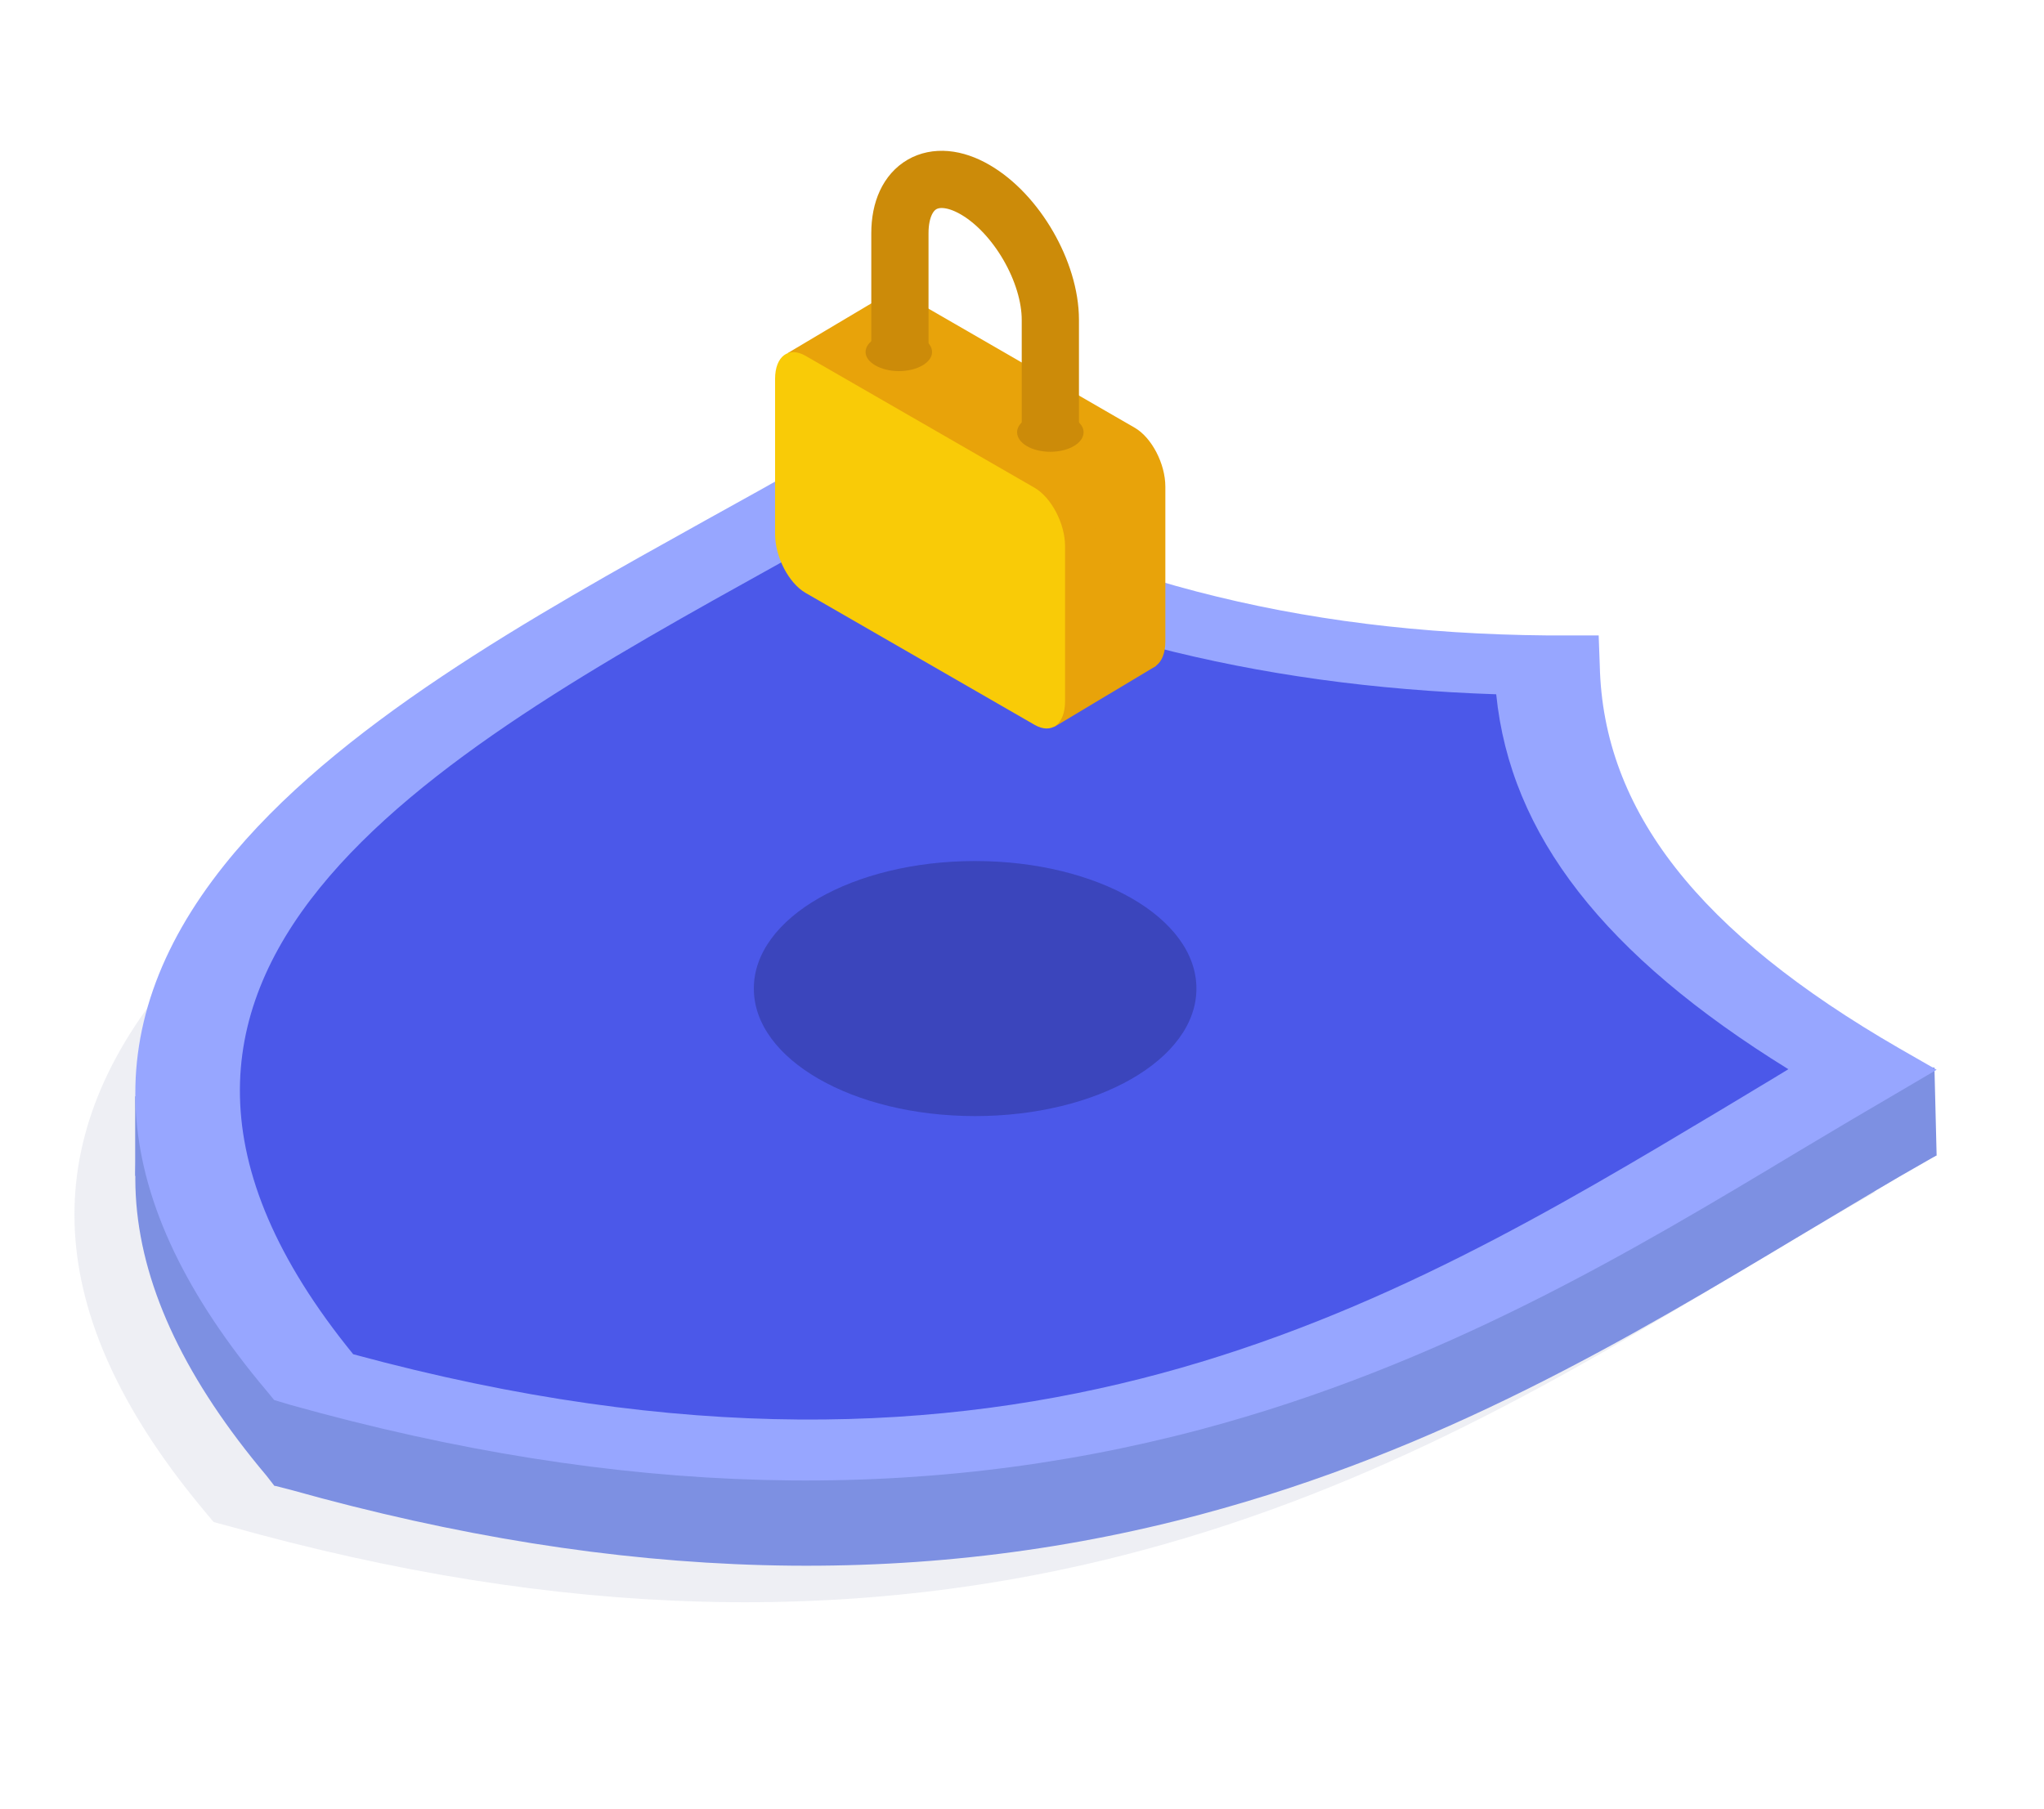<svg version="1.2" xmlns="http://www.w3.org/2000/svg" viewBox="0 0 375 332" width="375" height="332">
	<title>Financial_insurance_SVG-svg</title>
	<style>
		.s0 { opacity: .4;fill: #d6d8e5 } 
		.s1 { fill: #7d90e2 } 
		.s2 { fill: #4b58e9 } 
		.s3 { fill: #97a6ff } 
		.s4 { opacity: .6;fill: #313a9e } 
		.s5 { fill: #e8a30a } 
		.s6 { fill: #f9cb07 } 
		.s7 { fill: none;stroke: #cc8b09;stroke-width: 10.5 } 
		.s8 { fill: #cc8b09 } 
	</style>
	<g id="Слой_2">
		<g id="Слой_1-2">
			<path id="Layer" fill-rule="evenodd" class="s0" d="m39.2 279.3l-1.5-1.8c-29.2-34.8-31.8-66.3-7.8-96.3c20.4-25.6 56.5-45.6 88.3-63.3c6.7-3.8 13-7.3 19.1-10.7l6.8-4l6.8 4c36.9 21.2 75.6 31.3 121.9 31.7l9.4 0.1l0.1 5.4c0.6 26.7 18.1 49.1 55 70.4l6.8 3.9l-6.8 3.9c-6 3.5-12.1 7.2-18.6 11c-30.6 18.4-65.3 39.2-109.6 51c-52.1 13.9-106.7 12.4-166.9-4.5zm105-160.4q-6.1 3.5-12.6 7c-63.3 35.2-135 75.1-78 145c121.2 33 190.2-8.4 251.2-45c4.2-2.4 8.2-4.8 12.2-7.2c-33.8-20.9-51.1-43-53.7-68.8c-44.7-1.5-82.9-11.4-119.1-31z" />
			<path id="Layer" fill-rule="evenodd" class="s1" d="m50.3 272.6l-1.4-1.8c-29.3-34.8-31.8-66.3-7.8-96.3c20.4-25.6 56.5-45.7 88.3-63.3c6.7-3.8 13-7.3 19.1-10.8l6.8-3.9l6.8 3.9c36.9 21.3 75.6 31.4 121.9 31.8l9.4 0.1l0.1 5.4c0.7 26.7 18.1 49.1 55 70.3l6.8 4l-6.8 3.9c-6 3.5-12.1 7.2-18.5 11c-30.7 18.4-65.4 39.2-109.7 51c-52 13.9-106.6 12.4-166.9-4.5zm105-160.4q-6.1 3.5-12.6 7c-63.3 35.2-135 75.1-78 145c121.2 33 190.3-8.4 251.2-45c4.2-2.4 8.2-4.9 12.2-7.2c-33.8-20.9-51.1-43-53.7-68.8c-44.7-1.5-82.9-11.4-119.1-31z" />
			<path id="Layer" class="s1" d="m50.3 272.6v-15.7l218.5-63.2l86.1 2.2l0.4 16.1l-113.4 51.8l-70.7 17.7l-97.8-7.7l-23-1.2z" />
			<path id="Layer" class="s1" d="m24.8 215.8v-14.7l7.9 10.8l-7.9 3.9z" />
			<path id="Layer" class="s2" d="m57.6 252.7c-69.5-82.6 34.4-127.4 97.7-164c38.6 22.3 79.2 33 128.5 33.4c0.7 28.5 19.3 52 57.9 74.2c-63.4 36.6-141 96.6-284.1 56.4z" />
			<path id="Layer" fill-rule="evenodd" class="s3" d="m50.3 256.9l-1.4-1.7c-29.3-34.8-31.8-66.3-7.8-96.4c20.4-25.6 56.5-45.6 88.3-63.3c6.7-3.7 13-7.2 19.1-10.7l6.8-3.9l6.8 3.9c36.9 21.3 75.6 31.4 121.8 31.8h9.4l0.2 5.5c0.6 26.6 18.1 49 55 70.3l6.8 3.9l-6.8 4c-6 3.5-12.1 7.1-18.6 11c-30.6 18.4-65.3 39.2-109.6 51c-52 13.8-106.7 12.4-167-4.5zm105-160.4q-6 3.4-12.5 7c-63.4 35.2-135 75-78 145c121.2 32.9 190.2-8.5 251.2-45c4.1-2.5 8.2-4.9 12.1-7.3c-33.8-20.9-51-43-53.6-68.8c-44.7-1.5-83-11.4-119.1-30.9z" />
			<path id="Layer" class="s4" d="m178.9 204.8c-22.4 0-40.6-10.4-40.6-23.4c0-13 18.2-23.4 40.6-23.4c22.4 0 40.6 10.4 40.6 23.4c0 13-18.2 23.4-40.6 23.4z" />
			<path id="Layer" class="s5" d="m208.2 122l-41.9-24.2c-3.2-1.8-5.7-6.6-5.7-10.8v-28.5c0-4.1 2.5-6 5.7-4.2l41.9 24.2c3.1 1.8 5.6 6.6 5.6 10.8v28.4c0 4.2-2.5 6.1-5.6 4.3z" />
			<path id="Layer" class="s5" d="m193.4 133.4l-10.3-28.3l17.6-8.7l11.4 25.8l-18.7 11.2z" />
			<path id="Layer" class="s5" d="m144.5 64.8l18.5-11l4.6 34.3l-23.1-23.3z" />
			<path id="Layer" class="s6" d="m189.8 133l-42-24.2c-3.1-1.8-5.6-6.6-5.6-10.8v-28.5c0-4.1 2.5-6 5.6-4.2l42 24.2c3.1 1.8 5.6 6.6 5.6 10.7v28.5c0 4.2-2.5 6.1-5.6 4.3z" />
			<path id="Layer" class="s7" d="m165.1 64.4v-21.6c0-8.8 6.2-12.4 13.8-8c7.6 4.4 13.8 15.1 13.8 23.9v21.6" />
			<path id="Layer" class="s8" d="m164.9 68.1c-3.3 0-6.1-1.6-6.1-3.5c0-2 2.8-3.5 6.1-3.5c3.4 0 6.1 1.5 6.1 3.5c0 1.9-2.7 3.5-6.1 3.5z" />
			<path id="Layer" class="s8" d="m192.7 82.9c-3.4 0-6.1-1.6-6.1-3.6c0-1.9 2.7-3.5 6.1-3.5c3.4 0 6.1 1.6 6.1 3.5c0 2-2.7 3.6-6.1 3.6z" />
		</g>
	</g>
</svg>